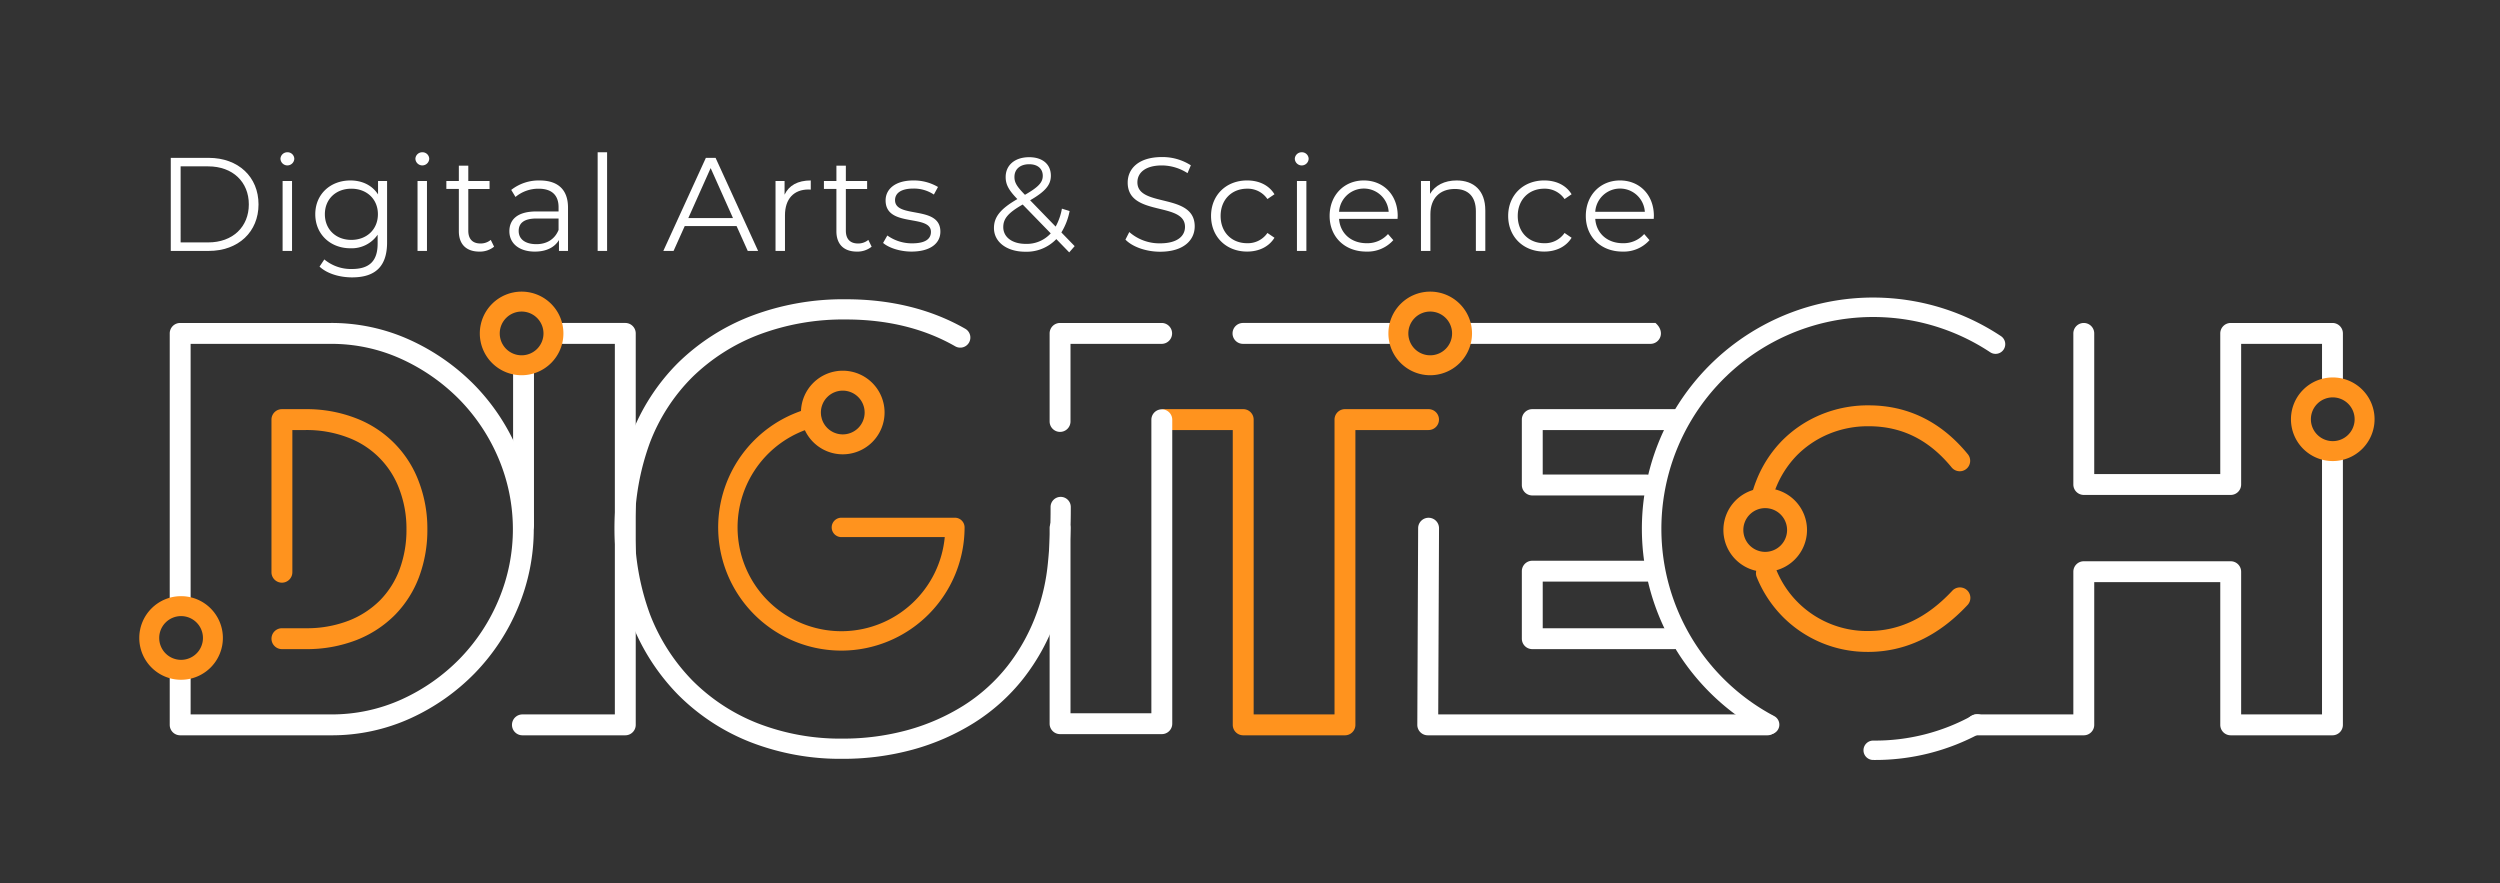 <svg xmlns="http://www.w3.org/2000/svg" xmlns:xlink="http://www.w3.org/1999/xlink" width="903" height="319" viewBox="0 0 903 319">
  <rect x="0" y="0" width="903" height="319" fill="#333333" stroke="none"/>
  <defs>
    <clipPath id="clip-path">
      <rect id="Rectangle_172" data-name="Rectangle 172" width="1000" height="1000"/>
    </clipPath>
    <clipPath id="clip-path-31">
      <rect id="Rectangle_203" data-name="Rectangle 203" width="1000" height="1000" transform="translate(-263.872 -395)"/>
    </clipPath>
    <clipPath id="clip-Artboard_1">
      <rect width="903" height="319"/>
    </clipPath>
  </defs>
  <g id="Artboard_1" data-name="Artboard – 1" clip-path="url(#clip-Artboard_1)">
    <g id="DigiTech_Logo" transform="translate(-48 -340)">
      <g id="Group_477" data-name="Group 477" clip-path="url(#clip-path)">
        <path id="Path_619" data-name="Path 619" d="M352.37,614.086a89.471,89.471,0,0,1-33.353-6.043,76.118,76.118,0,0,1-26.058-17.068,77.528,77.528,0,0,1-16.95-26.348,97.5,97.5,0,0,1-.108-67.251,74.606,74.606,0,0,1,16.984-26.293A77.361,77.361,0,0,1,319.34,454.13a93.518,93.518,0,0,1,34.226-6.034c16.252,0,30.746,3.584,43.081,10.651a3.65,3.65,0,1,1-3.629,6.334c-11.215-6.427-24.489-9.685-39.452-9.685A86.3,86.3,0,0,0,322,460.926a70.142,70.142,0,0,0-23.982,15.344,67.365,67.365,0,0,0-15.313,23.745,90.219,90.219,0,0,0,.092,61.933,70.286,70.286,0,0,0,15.345,23.891,68.9,68.9,0,0,0,23.583,15.428,82.229,82.229,0,0,0,30.642,5.52,87.928,87.928,0,0,0,23.352-3.058,75.8,75.8,0,0,0,20.257-8.842,63.076,63.076,0,0,0,15.927-14.326,69.015,69.015,0,0,0,10.787-19.792,73.825,73.825,0,0,0,3.8-17.29,191.193,191.193,0,0,0,.978-20.357,3.65,3.65,0,1,1,7.3,0,198.065,198.065,0,0,1-1.016,21.1,81.105,81.105,0,0,1-4.181,19,76.31,76.31,0,0,1-11.938,21.871,70.375,70.375,0,0,1-17.765,15.975,83.083,83.083,0,0,1-22.2,9.7,95.317,95.317,0,0,1-25.292,3.319" fill="#fff"/>
      </g>
      <g id="Group_478" data-name="Group 478" clip-path="url(#clip-path)">
        <path id="Path_620" data-name="Path 620" d="M533.8,605.593H497.045a3.771,3.771,0,0,1-3.772-3.771V495.329h-24.4a3.772,3.772,0,0,1,0-7.544h28.174a3.772,3.772,0,0,1,3.772,3.772V598.048h29.21V491.557a3.772,3.772,0,0,1,3.772-3.772h30.188a3.772,3.772,0,1,1,0,7.544H537.571V601.822a3.77,3.77,0,0,1-3.771,3.771" fill="#ff931e"/>
      </g>
      <g id="Group_479" data-name="Group 479" clip-path="url(#clip-path)">
        <path id="Path_621" data-name="Path 621" d="M158.272,574.464h-8.439a3.772,3.772,0,1,1,0-7.544h8.439a42.133,42.133,0,0,0,15.663-2.73A32.837,32.837,0,0,0,185.3,556.8a31.713,31.713,0,0,0,7.037-11.156,41.073,41.073,0,0,0,2.478-14.517,39.942,39.942,0,0,0-2.562-14.4,31.555,31.555,0,0,0-18.508-18.667,41.625,41.625,0,0,0-15.475-2.729H153.6V546.69a3.772,3.772,0,0,1-7.545,0V491.559a3.773,3.773,0,0,1,3.773-3.772h8.439a49.1,49.1,0,0,1,18.276,3.269A39.081,39.081,0,0,1,199.3,514.02a47.445,47.445,0,0,1,3.064,17.1A48.6,48.6,0,0,1,199.4,548.3a39.21,39.21,0,0,1-8.716,13.785,40.325,40.325,0,0,1-13.947,9.11,49.612,49.612,0,0,1-18.465,3.269" fill="#ff931e"/>
      </g>
      <g id="Group_480" data-name="Group 480" clip-path="url(#clip-path)">
        <path id="Path_622" data-name="Path 622" d="M273.858,605.593H236.7a3.772,3.772,0,1,1,0-7.544h33.383V464.2h-18.67a3.773,3.773,0,0,1,0-7.545h22.442a3.772,3.772,0,0,1,3.772,3.772V601.82a3.773,3.773,0,0,1-3.772,3.773M237.1,533.542a3.771,3.771,0,0,1-3.771-3.772V473.9a3.771,3.771,0,1,1,7.543,0V529.77a3.772,3.772,0,0,1-3.772,3.772" fill="#fff"/>
      </g>
      <g id="Group_481" data-name="Group 481" clip-path="url(#clip-path)">
        <path id="Path_623" data-name="Path 623" d="M467.647,605.164H430.894a3.771,3.771,0,0,1-3.772-3.771V530.736a3.772,3.772,0,0,1,7.544,0V597.62h29.209v-106a3.772,3.772,0,1,1,7.544,0V601.392a3.772,3.772,0,0,1-3.772,3.772M430.895,496a3.772,3.772,0,0,1-3.772-3.772v-31.8a3.772,3.772,0,0,1,3.772-3.772h36.753a3.773,3.773,0,0,1,0,7.545H434.667v28.024A3.772,3.772,0,0,1,430.895,496" fill="#fff"/>
      </g>
      <g id="Group_482" data-name="Group 482" clip-path="url(#clip-path)">
        <path id="Path_624" data-name="Path 624" d="M549.778,464.2H497.031a3.773,3.773,0,1,1,0-7.545h52.747a3.773,3.773,0,0,1,0,7.545" fill="#fff"/>
      </g>
      <g id="Group_483" data-name="Group 483" clip-path="url(#clip-path)">
        <path id="Path_625" data-name="Path 625" d="M686.385,605.593H563.705a3.776,3.776,0,0,1-3.773-3.786l.3-71.032a3.773,3.773,0,0,1,3.772-3.759h.013a3.77,3.77,0,0,1,3.759,3.785l-.288,67.247H686.385a3.772,3.772,0,0,1,0,7.545" fill="#fff"/>
      </g>
      <g id="Group_484" data-name="Group 484" clip-path="url(#clip-path)">
        <path id="Path_626" data-name="Path 626" d="M652.7,574.464H601.46a3.771,3.771,0,0,1-3.772-3.771V546.314a3.772,3.772,0,0,1,3.772-3.772h41.255a3.772,3.772,0,0,1,0,7.544H605.233v16.833H652.7a3.773,3.773,0,0,1,0,7.545" fill="#fff"/>
      </g>
      <g id="Group_485" data-name="Group 485" clip-path="url(#clip-path)">
        <path id="Path_627" data-name="Path 627" d="M642.715,518.957H601.46a3.772,3.772,0,0,1-3.772-3.772V491.558a3.772,3.772,0,0,1,3.772-3.772h52.746a3.772,3.772,0,0,1,0,7.544H605.232v16.083h37.482a3.772,3.772,0,0,1,0,7.544" fill="#fff"/>
      </g>
      <g id="Group_486" data-name="Group 486" clip-path="url(#clip-path)">
        <path id="Path_628" data-name="Path 628" d="M644.152,464.2H578.169a3.914,3.914,0,0,1-3.979-3.57,3.772,3.772,0,0,1,3.767-3.975h68.01c3.784,3.329,1.478,7.545-1.815,7.545" fill="#fff"/>
      </g>
      <g id="Group_487" data-name="Group 487" clip-path="url(#clip-path)">
        <path id="Path_629" data-name="Path 629" d="M722.745,575.467a43.006,43.006,0,0,1-31-12.885,43.416,43.416,0,0,1-9.228-14.15,3.773,3.773,0,0,1,6.987-2.849A35.406,35.406,0,0,0,708.564,565.1a35.477,35.477,0,0,0,14.18,2.827c11.295,0,21.226-4.738,30.36-14.483a3.772,3.772,0,1,1,5.5,5.159c-10.49,11.192-22.556,16.867-35.864,16.867" fill="#ff931e"/>
      </g>
      <g id="Group_488" data-name="Group 488" clip-path="url(#clip-path)">
        <path id="Path_630" data-name="Path 630" d="M684.794,521.866a3.772,3.772,0,0,1-3.608-4.874c.385-1.262.832-2.52,1.33-3.74a43.218,43.218,0,0,1,9.128-14.051,42.788,42.788,0,0,1,13.848-9.349,44.229,44.229,0,0,1,17.448-3.439c14.185,0,26.241,5.936,35.835,17.644a3.772,3.772,0,1,1-5.835,4.783c-8.206-10.013-18.02-14.881-30-14.881a36.711,36.711,0,0,0-14.487,2.834,35.308,35.308,0,0,0-11.425,7.694A35.738,35.738,0,0,0,689.5,516.1c-.411,1.01-.783,2.05-1.1,3.093a3.773,3.773,0,0,1-3.606,2.67" fill="#ff931e"/>
      </g>
      <g id="Group_489" data-name="Group 489" clip-path="url(#clip-path)">
        <path id="Path_631" data-name="Path 631" d="M890.487,605.593H853.732a3.771,3.771,0,0,1-3.771-3.772V550.273H804.437v51.548a3.772,3.772,0,0,1-3.772,3.772H761.91a3.772,3.772,0,0,1,0-7.544h34.982V546.5a3.771,3.771,0,0,1,3.772-3.772h53.068A3.77,3.77,0,0,1,857.5,546.5v51.547h29.212V506.115a3.771,3.771,0,1,1,7.543,0v95.706a3.77,3.77,0,0,1-3.771,3.772M853.732,518.77H800.664A3.771,3.771,0,0,1,796.892,515V460.43a3.772,3.772,0,1,1,7.544,0v50.8H849.96v-50.8a3.772,3.772,0,0,1,3.771-3.773h36.755a3.772,3.772,0,0,1,3.772,3.773v18.335c0,2.083-1.688,2.821-3.772,2.821s-3.771-.738-3.771-2.821V464.2H857.5V515a3.77,3.77,0,0,1-3.771,3.771" fill="#fff"/>
      </g>
      <g id="Group_490" data-name="Group 490" clip-path="url(#clip-path)">
        <path id="Path_632" data-name="Path 632" d="M167.461,605.593H113.079a3.771,3.771,0,0,1-3.772-3.771v-17a3.773,3.773,0,0,1,7.545,0v13.225h50.609a61.127,61.127,0,0,0,25.71-5.469,69.545,69.545,0,0,0,20.995-14.765A68.13,68.13,0,0,0,228.2,556.4a65.613,65.613,0,0,0-.085-50.712,68.473,68.473,0,0,0-14.128-21.332,70.478,70.478,0,0,0-21.008-14.683,60.722,60.722,0,0,0-25.522-5.469H116.852v92.109a3.773,3.773,0,0,1-7.545,0V460.429a3.772,3.772,0,0,1,3.772-3.772h54.382a68.219,68.219,0,0,1,28.671,6.158,77.985,77.985,0,0,1,23.246,16.257,75.97,75.97,0,0,1,15.688,23.672,73.154,73.154,0,0,1,.1,56.553,75.7,75.7,0,0,1-15.591,23.775,77.044,77.044,0,0,1-23.261,16.364,68.613,68.613,0,0,1-28.857,6.157" fill="#fff"/>
      </g>
      <g id="Group_491" data-name="Group 491" clip-path="url(#clip-path)">
        <path id="Path_633" data-name="Path 633" d="M113.407,585.535a15.1,15.1,0,1,1,15.1-15.1,15.117,15.117,0,0,1-15.1,15.1m0-23a7.9,7.9,0,1,0,7.9,7.9,7.909,7.909,0,0,0-7.9-7.9" fill="#ff931e"/>
      </g>
      <g id="Group_492" data-name="Group 492" clip-path="url(#clip-path)">
        <path id="Path_634" data-name="Path 634" d="M236.407,475.535a15.1,15.1,0,1,1,15.1-15.1,15.117,15.117,0,0,1-15.1,15.1m0-23a7.9,7.9,0,1,0,7.9,7.9,7.909,7.909,0,0,0-7.9-7.9" fill="#ff931e"/>
      </g>
      <g id="Group_493" data-name="Group 493" clip-path="url(#clip-path)">
        <path id="Path_635" data-name="Path 635" d="M564.593,475.535a15.1,15.1,0,1,1,15.1-15.1,15.117,15.117,0,0,1-15.1,15.1m0-23a7.9,7.9,0,1,0,7.9,7.9,7.909,7.909,0,0,0-7.9-7.9" fill="#ff931e"/>
      </g>
      <g id="Group_494" data-name="Group 494" clip-path="url(#clip-path)">
        <path id="Path_636" data-name="Path 636" d="M685.593,546.535a15.1,15.1,0,1,1,15.1-15.1,15.117,15.117,0,0,1-15.1,15.1m0-23a7.9,7.9,0,1,0,7.9,7.9,7.909,7.909,0,0,0-7.9-7.9" fill="#ff931e"/>
      </g>
      <g id="Group_495" data-name="Group 495" clip-path="url(#clip-path)">
        <path id="Path_637" data-name="Path 637" d="M890.593,506.535a15.1,15.1,0,1,1,15.1-15.1,15.117,15.117,0,0,1-15.1,15.1m0-23a7.9,7.9,0,1,0,7.9,7.9,7.909,7.909,0,0,0-7.9-7.9" fill="#ff931e"/>
      </g>
      <g id="Group_496" data-name="Group 496" clip-path="url(#clip-path)">
        <path id="Path_638" data-name="Path 638" d="M352.407,504.1a15.1,15.1,0,1,1,15.1-15.1,15.117,15.117,0,0,1-15.1,15.1m0-23a7.9,7.9,0,1,0,7.9,7.9,7.909,7.909,0,0,0-7.9-7.9" fill="#ff931e"/>
      </g>
      <g id="Group_497" data-name="Group 497" clip-path="url(#clip-path)">
        <path id="Path_639" data-name="Path 639" d="M351.907,575a44.506,44.506,0,0,1-11.746-87.432,3.5,3.5,0,0,1,1.844,6.753A37.5,37.5,0,1,0,389.245,534H351.907a3.5,3.5,0,0,1,0-7h41a3.5,3.5,0,0,1,3.5,3.5,44.551,44.551,0,0,1-44.5,44.5" fill="#ff931e"/>
      </g>
      <g id="Group_498" data-name="Group 498" clip-path="url(#clip-path)">
        <path id="Path_640" data-name="Path 640" d="M687.2,605.242a3.5,3.5,0,0,1-1.636-.408A83.512,83.512,0,1,1,770.734,461.4a3.5,3.5,0,0,1-3.873,5.831,76.512,76.512,0,1,0-78.025,131.421,3.5,3.5,0,0,1-1.641,6.594" fill="#fff"/>
      </g>
      <g id="Group_499" data-name="Group 499" clip-path="url(#clip-path)">
        <path id="Path_641" data-name="Path 641" d="M762.168,601.483A76.3,76.3,0,0,1,724.593,611" fill="#fff"/>
      </g>
      <g id="Group_500" data-name="Group 500" clip-path="url(#clip-path)">
        <path id="Path_642" data-name="Path 642" d="M724.593,614.5a3.5,3.5,0,0,1,0-7,72.659,72.659,0,0,0,35.89-9.084,3.5,3.5,0,0,1,3.371,6.135,79.491,79.491,0,0,1-39.261,9.949" fill="#fff"/>
      </g>
      <g id="Group_501" data-name="Group 501" clip-path="url(#clip-path)">
        <path id="Path_643" data-name="Path 643" d="M109.684,397.018H123.37c10.757,0,18.009,6.915,18.009,16.808s-7.252,16.807-18.009,16.807H109.684Zm13.5,30.542c8.932,0,14.694-5.667,14.694-13.734s-5.762-13.735-14.694-13.735h-9.941V427.56Z" fill="#fff"/>
      </g>
      <g id="Group_502" data-name="Group 502" clip-path="url(#clip-path)">
        <path id="Path_644" data-name="Path 644" d="M149.3,397.4a2.46,2.46,0,0,1,2.5-2.4,2.422,2.422,0,0,1,2.5,2.354,2.5,2.5,0,0,1-4.993.047m.767,7.972h3.409v25.26h-3.409Z" fill="#fff"/>
      </g>
      <g id="Group_503" data-name="Group 503" clip-path="url(#clip-path)">
        <path id="Path_645" data-name="Path 645" d="M187.812,405.373V427.56c0,8.692-4.274,12.63-12.629,12.63-4.612,0-9.125-1.393-11.766-3.891l1.728-2.592a15.034,15.034,0,0,0,9.941,3.457c6.388,0,9.316-2.929,9.316-9.172v-3.217a11.366,11.366,0,0,1-9.844,4.9c-7.205,0-12.678-5.042-12.678-12.293s5.473-12.2,12.678-12.2c4.226,0,7.876,1.729,9.989,5.042v-4.85ZM184.5,417.379c0-5.475-4.034-9.22-9.6-9.22s-9.557,3.745-9.557,9.22,3.986,9.268,9.557,9.268,9.6-3.794,9.6-9.268" fill="#fff"/>
      </g>
      <g id="Group_504" data-name="Group 504" clip-path="url(#clip-path)">
        <path id="Path_646" data-name="Path 646" d="M198.039,397.4a2.46,2.46,0,0,1,2.5-2.4,2.421,2.421,0,0,1,2.5,2.354,2.5,2.5,0,0,1-4.993.047m.768,7.972h3.409v25.26h-3.409Z" fill="#fff"/>
      </g>
      <g id="Group_505" data-name="Group 505" clip-path="url(#clip-path)">
        <path id="Path_647" data-name="Path 647" d="M226.467,429.1a8.125,8.125,0,0,1-5.331,1.777c-4.754,0-7.4-2.689-7.4-7.347V408.254h-4.513v-2.882h4.513V399.85h3.411v5.522h7.683v2.882h-7.683v15.079c0,2.978,1.537,4.611,4.37,4.611a5.65,5.65,0,0,0,3.746-1.3Z" fill="#fff"/>
      </g>
      <g id="Group_506" data-name="Group 506" clip-path="url(#clip-path)">
        <path id="Path_648" data-name="Path 648" d="M253.165,414.978v15.655H249.9V426.7c-1.537,2.593-4.514,4.178-8.693,4.178-5.714,0-9.22-2.978-9.22-7.348,0-3.89,2.5-7.155,9.748-7.155h8.02v-1.537c0-4.322-2.448-6.675-7.154-6.675a12.881,12.881,0,0,0-8.406,2.977l-1.536-2.545a16.039,16.039,0,0,1,10.278-3.409c6.53,0,10.228,3.264,10.228,9.8m-3.41,8.067v-4.13h-7.923c-4.9,0-6.483,1.921-6.483,4.514,0,2.929,2.352,4.755,6.386,4.755,3.843,0,6.676-1.826,8.02-5.139" fill="#fff"/>
      </g>
      <g id="Group_507" data-name="Group 507" transform="translate(263.872 395)" clip-path="url(#clip-path-31)">
        <rect id="Rectangle_202" data-name="Rectangle 202" width="3.409" height="35.633" fill="#fff"/>
      </g>
      <g id="Group_508" data-name="Group 508" clip-path="url(#clip-path)">
        <path id="Path_649" data-name="Path 649" d="M314.054,421.652H295.325l-4.033,8.98h-3.7l15.367-33.615h3.506l15.367,33.615h-3.746Zm-1.3-2.881-8.068-18.057-8.068,18.057Z" fill="#fff"/>
      </g>
      <g id="Group_509" data-name="Group 509" clip-path="url(#clip-path)">
        <path id="Path_650" data-name="Path 650" d="M340.848,405.181v3.313c-.288,0-.576-.048-.816-.048-5.284,0-8.5,3.362-8.5,9.317v12.87h-3.411V405.372h3.266v4.947c1.585-3.362,4.8-5.138,9.461-5.138" fill="#fff"/>
      </g>
      <g id="Group_510" data-name="Group 510" clip-path="url(#clip-path)">
        <path id="Path_651" data-name="Path 651" d="M362.84,429.1a8.12,8.12,0,0,1-5.33,1.777c-4.755,0-7.4-2.689-7.4-7.347V408.254H345.6v-2.882h4.513V399.85h3.41v5.522h7.684v2.882h-7.684v15.079c0,2.978,1.537,4.611,4.371,4.611a5.645,5.645,0,0,0,3.745-1.3Z" fill="#fff"/>
      </g>
      <g id="Group_511" data-name="Group 511" clip-path="url(#clip-path)">
        <path id="Path_652" data-name="Path 652" d="M366.969,427.751l1.536-2.689a15.255,15.255,0,0,0,8.981,2.833c4.8,0,6.77-1.633,6.77-4.13,0-6.579-16.376-1.393-16.376-11.381,0-4.13,3.555-7.2,9.989-7.2a17.116,17.116,0,0,1,8.933,2.353l-1.488,2.737a12.953,12.953,0,0,0-7.445-2.161c-4.561,0-6.579,1.777-6.579,4.178,0,6.819,16.376,1.681,16.376,11.381,0,4.37-3.842,7.2-10.421,7.2-4.177,0-8.212-1.345-10.276-3.122" fill="#fff"/>
      </g>
      <g id="Group_512" data-name="Group 512" clip-path="url(#clip-path)">
        <path id="Path_653" data-name="Path 653" d="M434.2,431.161l-4.657-4.8a14.837,14.837,0,0,1-11.237,4.562c-6.579,0-11.287-3.458-11.287-8.549,0-3.985,2.3-6.914,8.453-10.468-3.265-3.362-4.226-5.378-4.226-7.972,0-4.274,3.314-7.155,8.5-7.155,4.755,0,7.828,2.5,7.828,6.675,0,3.362-2.017,5.715-7.492,8.884l9.221,9.508a21,21,0,0,0,2.257-6.482l2.785.864a22.987,22.987,0,0,1-2.978,7.731l4.8,4.947Zm-6.674-6.867-10.133-10.421c-5.378,3.073-7.012,5.187-7.012,8.164,0,3.649,3.265,6.051,8.117,6.051a11.687,11.687,0,0,0,9.028-3.794m-13.111-20.41c0,1.969.721,3.361,3.8,6.483,4.85-2.785,6.434-4.466,6.434-6.867,0-2.5-1.777-4.178-4.9-4.178-3.362,0-5.331,1.873-5.331,4.562" fill="#fff"/>
      </g>
      <g id="Group_513" data-name="Group 513" clip-path="url(#clip-path)">
        <path id="Path_654" data-name="Path 654" d="M454.507,426.551l1.394-2.738a16.5,16.5,0,0,0,11.092,4.082c6.291,0,9.029-2.641,9.029-5.954,0-9.221-20.7-3.554-20.7-15.992,0-4.946,3.843-9.22,12.391-9.22a18.979,18.979,0,0,1,10.421,2.977l-1.2,2.833a17.313,17.313,0,0,0-9.22-2.785c-6.147,0-8.885,2.737-8.885,6.1,0,9.22,20.7,3.65,20.7,15.895,0,4.947-3.938,9.173-12.534,9.173-5.042,0-9.989-1.776-12.486-4.37" fill="#fff"/>
      </g>
      <g id="Group_514" data-name="Group 514" clip-path="url(#clip-path)">
        <path id="Path_655" data-name="Path 655" d="M485.431,418c0-7.54,5.476-12.822,13.015-12.822,4.274,0,7.875,1.68,9.892,4.994l-2.545,1.729a8.588,8.588,0,0,0-7.347-3.745c-5.523,0-9.557,3.937-9.557,9.844,0,5.955,4.034,9.845,9.557,9.845a8.546,8.546,0,0,0,7.347-3.7l2.545,1.728c-2.018,3.266-5.618,4.995-9.892,4.995-7.539,0-13.015-5.33-13.015-12.87" fill="#fff"/>
      </g>
      <g id="Group_515" data-name="Group 515" clip-path="url(#clip-path)">
        <path id="Path_656" data-name="Path 656" d="M515.683,397.4a2.46,2.46,0,0,1,2.5-2.4,2.421,2.421,0,0,1,2.5,2.354,2.5,2.5,0,0,1-4.994.047m.768,7.972h3.409v25.26h-3.409Z" fill="#fff"/>
      </g>
      <g id="Group_516" data-name="Group 516" clip-path="url(#clip-path)">
        <path id="Path_657" data-name="Path 657" d="M552.8,419.059h-21.13c.385,5.283,4.419,8.788,9.941,8.788a9.951,9.951,0,0,0,7.73-3.313l1.922,2.209a12.436,12.436,0,0,1-9.749,4.13c-7.875,0-13.254-5.379-13.254-12.87s5.234-12.822,12.342-12.822S552.85,410.415,552.85,418c0,.288-.047.672-.047,1.056m-21.13-2.545h17.912a8.974,8.974,0,0,0-17.912,0" fill="#fff"/>
      </g>
      <g id="Group_517" data-name="Group 517" clip-path="url(#clip-path)">
        <path id="Path_658" data-name="Path 658" d="M584.495,415.986v14.646h-3.409V416.321c0-5.33-2.785-8.067-7.588-8.067-5.427,0-8.837,3.361-8.837,9.125v13.253h-3.409v-25.26h3.266v4.658c1.825-3.073,5.235-4.849,9.6-4.849,6.146,0,10.373,3.553,10.373,10.805" fill="#fff"/>
      </g>
      <g id="Group_518" data-name="Group 518" clip-path="url(#clip-path)">
        <path id="Path_659" data-name="Path 659" d="M592.752,418c0-7.54,5.476-12.822,13.015-12.822,4.274,0,7.875,1.68,9.893,4.994l-2.545,1.729a8.587,8.587,0,0,0-7.348-3.745c-5.522,0-9.557,3.937-9.557,9.844,0,5.955,4.034,9.845,9.557,9.845a8.546,8.546,0,0,0,7.348-3.7l2.545,1.728c-2.018,3.266-5.618,4.995-9.893,4.995-7.539,0-13.015-5.33-13.015-12.87" fill="#fff"/>
      </g>
      <g id="Group_519" data-name="Group 519" clip-path="url(#clip-path)">
        <path id="Path_660" data-name="Path 660" d="M645.335,419.059h-21.13c.385,5.283,4.419,8.788,9.941,8.788a9.955,9.955,0,0,0,7.731-3.313l1.921,2.209a12.436,12.436,0,0,1-9.749,4.13c-7.875,0-13.254-5.379-13.254-12.87s5.235-12.822,12.342-12.822,12.245,5.234,12.245,12.822c0,.288-.047.672-.047,1.056m-21.13-2.545h17.912a8.974,8.974,0,0,0-17.912,0" fill="#fff"/>
      </g>
    </g>
  </g>
</svg>
